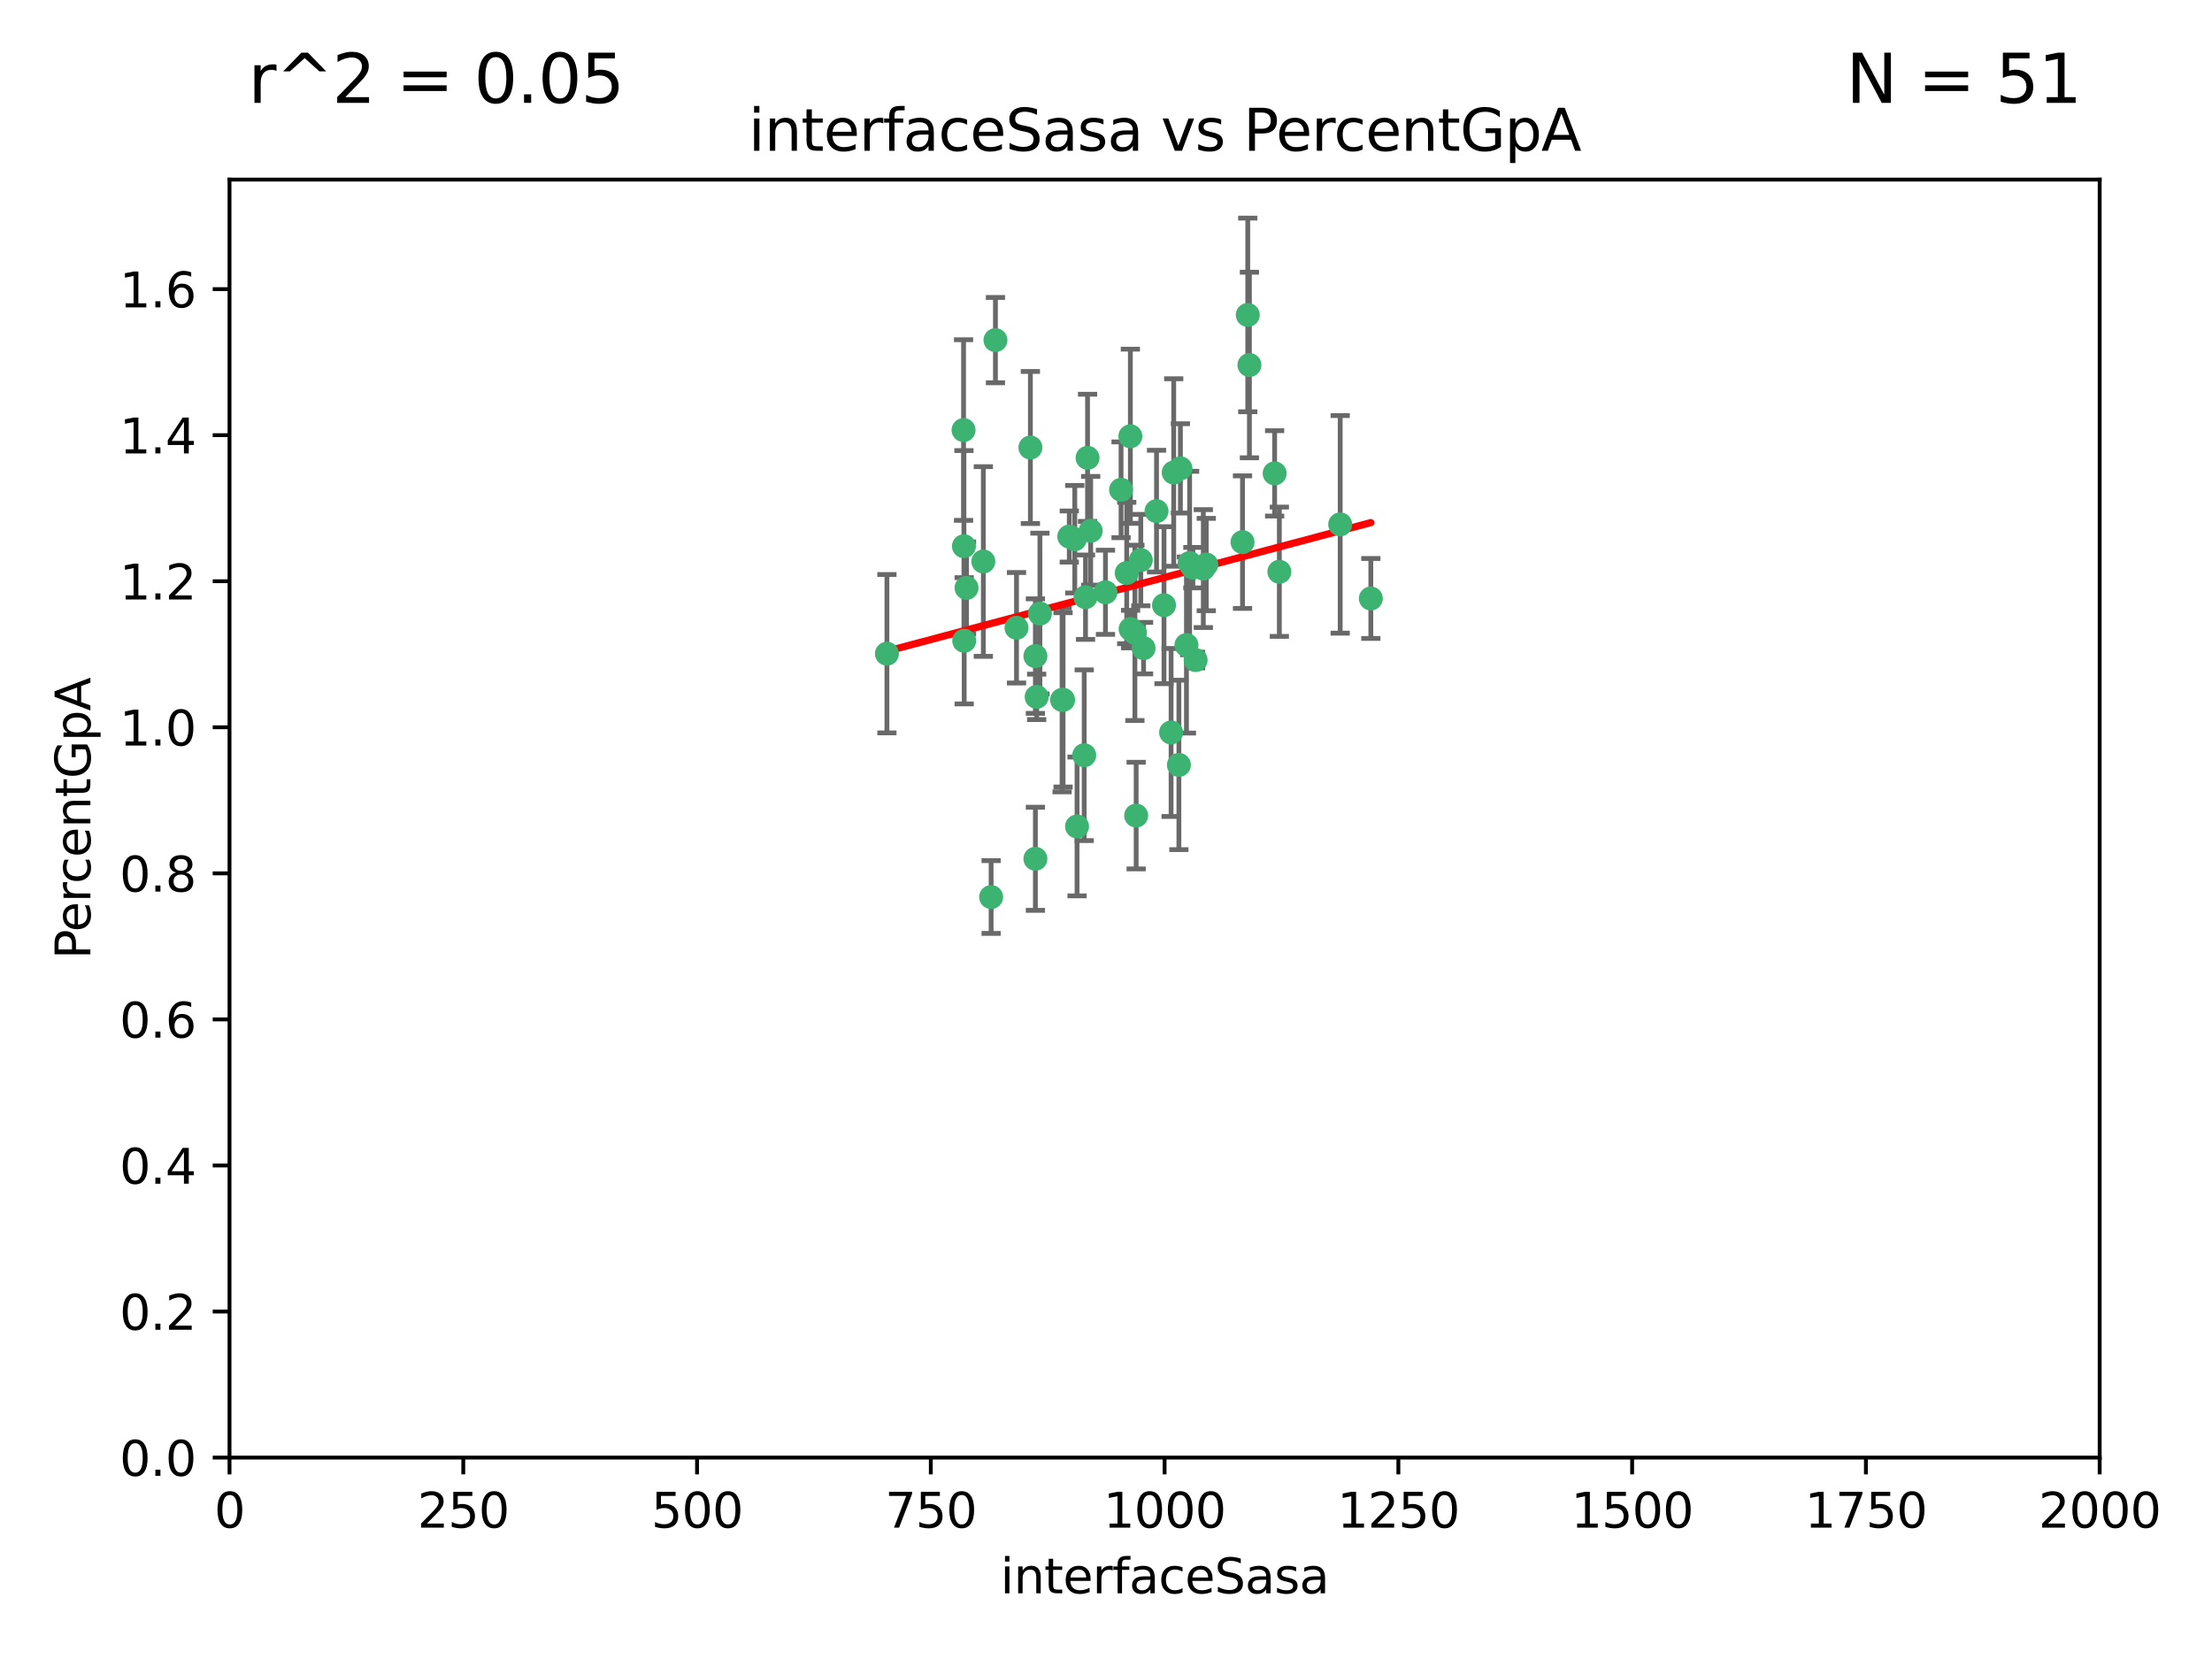 <?xml version="1.0" encoding="utf-8" standalone="no"?>
<!DOCTYPE svg PUBLIC "-//W3C//DTD SVG 1.1//EN"
  "http://www.w3.org/Graphics/SVG/1.1/DTD/svg11.dtd">
<svg xmlns:xlink="http://www.w3.org/1999/xlink" width="460.8pt" height="345.6pt" viewBox="0 0 460.8 345.6" xmlns="http://www.w3.org/2000/svg" version="1.1">
 <defs>
  <style type="text/css">*{stroke-linejoin: round; stroke-linecap: butt}</style>
 </defs>
 <g id="figure_1">
  <g id="patch_1">
   <path d="M 0 345.6 
L 460.8 345.6 
L 460.8 0 
L 0 0 
z
" style="fill: #ffffff"/>
  </g>
  <g id="axes_1">
   <g id="patch_2">
    <path d="M 47.81 303.64 
L 437.4 303.64 
L 437.4 37.411 
L 47.81 37.411 
z
" style="fill: #ffffff"/>
   </g>
   <g id="PathCollection_1">
    <defs>
     <path id="m6293cbfabd" d="M 0 1.118 
C 0.297 1.118 0.581 1 0.791 0.791 
C 1 0.581 1.118 0.297 1.118 0 
C 1.118 -0.297 1 -0.581 0.791 -0.791 
C 0.581 -1 0.297 -1.118 0 -1.118 
C -0.297 -1.118 -0.581 -1 -0.791 -0.791 
C -1 -0.581 -1.118 -0.297 -1.118 0 
C -1.118 0.297 -1 0.581 -0.791 0.791 
C -0.581 1 -0.297 1.118 0 1.118 
z
" style="stroke: #3cb371"/>
    </defs>
    <g clip-path="url(#p70ece6a30f)">
     <use xlink:href="#m6293cbfabd" x="258.839" y="112.935" style="fill: #3cb371; stroke: #3cb371"/>
     <use xlink:href="#m6293cbfabd" x="235.526" y="131.048" style="fill: #3cb371; stroke: #3cb371"/>
     <use xlink:href="#m6293cbfabd" x="235.476" y="90.88" style="fill: #3cb371; stroke: #3cb371"/>
     <use xlink:href="#m6293cbfabd" x="265.53" y="98.611" style="fill: #3cb371; stroke: #3cb371"/>
     <use xlink:href="#m6293cbfabd" x="222.751" y="111.768" style="fill: #3cb371; stroke: #3cb371"/>
     <use xlink:href="#m6293cbfabd" x="225.86" y="157.33" style="fill: #3cb371; stroke: #3cb371"/>
     <use xlink:href="#m6293cbfabd" x="234.714" y="119.368" style="fill: #3cb371; stroke: #3cb371"/>
     <use xlink:href="#m6293cbfabd" x="259.932" y="65.606" style="fill: #3cb371; stroke: #3cb371"/>
     <use xlink:href="#m6293cbfabd" x="266.512" y="119.105" style="fill: #3cb371; stroke: #3cb371"/>
     <use xlink:href="#m6293cbfabd" x="211.757" y="130.776" style="fill: #3cb371; stroke: #3cb371"/>
     <use xlink:href="#m6293cbfabd" x="216.635" y="127.82" style="fill: #3cb371; stroke: #3cb371"/>
     <use xlink:href="#m6293cbfabd" x="233.539" y="102.028" style="fill: #3cb371; stroke: #3cb371"/>
     <use xlink:href="#m6293cbfabd" x="244.508" y="98.431" style="fill: #3cb371; stroke: #3cb371"/>
     <use xlink:href="#m6293cbfabd" x="250.675" y="118.446" style="fill: #3cb371; stroke: #3cb371"/>
     <use xlink:href="#m6293cbfabd" x="214.648" y="93.226" style="fill: #3cb371; stroke: #3cb371"/>
     <use xlink:href="#m6293cbfabd" x="224.368" y="172.163" style="fill: #3cb371; stroke: #3cb371"/>
     <use xlink:href="#m6293cbfabd" x="221.458" y="145.786" style="fill: #3cb371; stroke: #3cb371"/>
     <use xlink:href="#m6293cbfabd" x="243.959" y="152.588" style="fill: #3cb371; stroke: #3cb371"/>
     <use xlink:href="#m6293cbfabd" x="226.133" y="124.404" style="fill: #3cb371; stroke: #3cb371"/>
     <use xlink:href="#m6293cbfabd" x="238.226" y="135.021" style="fill: #3cb371; stroke: #3cb371"/>
     <use xlink:href="#m6293cbfabd" x="245.585" y="159.342" style="fill: #3cb371; stroke: #3cb371"/>
     <use xlink:href="#m6293cbfabd" x="247.82" y="117.288" style="fill: #3cb371; stroke: #3cb371"/>
     <use xlink:href="#m6293cbfabd" x="249.07" y="137.505" style="fill: #3cb371; stroke: #3cb371"/>
     <use xlink:href="#m6293cbfabd" x="247.161" y="134.369" style="fill: #3cb371; stroke: #3cb371"/>
     <use xlink:href="#m6293cbfabd" x="279.188" y="109.235" style="fill: #3cb371; stroke: #3cb371"/>
     <use xlink:href="#m6293cbfabd" x="236.422" y="131.834" style="fill: #3cb371; stroke: #3cb371"/>
     <use xlink:href="#m6293cbfabd" x="242.482" y="126.071" style="fill: #3cb371; stroke: #3cb371"/>
     <use xlink:href="#m6293cbfabd" x="226.558" y="95.371" style="fill: #3cb371; stroke: #3cb371"/>
     <use xlink:href="#m6293cbfabd" x="200.806" y="113.783" style="fill: #3cb371; stroke: #3cb371"/>
     <use xlink:href="#m6293cbfabd" x="260.277" y="76.037" style="fill: #3cb371; stroke: #3cb371"/>
     <use xlink:href="#m6293cbfabd" x="251.287" y="117.606" style="fill: #3cb371; stroke: #3cb371"/>
     <use xlink:href="#m6293cbfabd" x="248.492" y="118.255" style="fill: #3cb371; stroke: #3cb371"/>
     <use xlink:href="#m6293cbfabd" x="240.928" y="106.473" style="fill: #3cb371; stroke: #3cb371"/>
     <use xlink:href="#m6293cbfabd" x="223.897" y="112.334" style="fill: #3cb371; stroke: #3cb371"/>
     <use xlink:href="#m6293cbfabd" x="230.29" y="123.385" style="fill: #3cb371; stroke: #3cb371"/>
     <use xlink:href="#m6293cbfabd" x="200.86" y="133.482" style="fill: #3cb371; stroke: #3cb371"/>
     <use xlink:href="#m6293cbfabd" x="237.649" y="116.673" style="fill: #3cb371; stroke: #3cb371"/>
     <use xlink:href="#m6293cbfabd" x="207.37" y="70.852" style="fill: #3cb371; stroke: #3cb371"/>
     <use xlink:href="#m6293cbfabd" x="204.848" y="116.973" style="fill: #3cb371; stroke: #3cb371"/>
     <use xlink:href="#m6293cbfabd" x="245.901" y="97.572" style="fill: #3cb371; stroke: #3cb371"/>
     <use xlink:href="#m6293cbfabd" x="285.569" y="124.669" style="fill: #3cb371; stroke: #3cb371"/>
     <use xlink:href="#m6293cbfabd" x="215.957" y="145.171" style="fill: #3cb371; stroke: #3cb371"/>
     <use xlink:href="#m6293cbfabd" x="184.761" y="136.178" style="fill: #3cb371; stroke: #3cb371"/>
     <use xlink:href="#m6293cbfabd" x="200.726" y="89.586" style="fill: #3cb371; stroke: #3cb371"/>
     <use xlink:href="#m6293cbfabd" x="215.692" y="178.897" style="fill: #3cb371; stroke: #3cb371"/>
     <use xlink:href="#m6293cbfabd" x="227.208" y="110.571" style="fill: #3cb371; stroke: #3cb371"/>
     <use xlink:href="#m6293cbfabd" x="206.469" y="186.867" style="fill: #3cb371; stroke: #3cb371"/>
     <use xlink:href="#m6293cbfabd" x="215.692" y="136.674" style="fill: #3cb371; stroke: #3cb371"/>
     <use xlink:href="#m6293cbfabd" x="236.683" y="169.899" style="fill: #3cb371; stroke: #3cb371"/>
     <use xlink:href="#m6293cbfabd" x="221.254" y="145.801" style="fill: #3cb371; stroke: #3cb371"/>
     <use xlink:href="#m6293cbfabd" x="201.345" y="122.465" style="fill: #3cb371; stroke: #3cb371"/>
    </g>
   </g>
   <g id="matplotlib.axis_1">
    <g id="xtick_1">
     <g id="line2d_1">
      <defs>
       <path id="me70e4ac696" d="M 0 0 
L 0 3.5 
" style="stroke: #000000; stroke-width: 0.8"/>
      </defs>
      <g>
       <use xlink:href="#me70e4ac696" x="47.81" y="303.64" style="stroke: #000000; stroke-width: 0.8"/>
      </g>
     </g>
     <g id="text_1">
      <!-- 0 -->
      <g transform="translate(44.629 318.238)scale(0.1 -0.1)">
       <defs>
        <path id="DejaVuSans-30" d="M 2034 4250 
Q 1547 4250 1301 3770 
Q 1056 3291 1056 2328 
Q 1056 1369 1301 889 
Q 1547 409 2034 409 
Q 2525 409 2770 889 
Q 3016 1369 3016 2328 
Q 3016 3291 2770 3770 
Q 2525 4250 2034 4250 
z
M 2034 4750 
Q 2819 4750 3233 4129 
Q 3647 3509 3647 2328 
Q 3647 1150 3233 529 
Q 2819 -91 2034 -91 
Q 1250 -91 836 529 
Q 422 1150 422 2328 
Q 422 3509 836 4129 
Q 1250 4750 2034 4750 
z
" transform="scale(0.016)"/>
       </defs>
       <use xlink:href="#DejaVuSans-30"/>
      </g>
     </g>
    </g>
    <g id="xtick_2">
     <g id="line2d_2">
      <g>
       <use xlink:href="#me70e4ac696" x="96.509" y="303.64" style="stroke: #000000; stroke-width: 0.8"/>
      </g>
     </g>
     <g id="text_2">
      <!-- 250 -->
      <g transform="translate(86.965 318.238)scale(0.1 -0.1)">
       <defs>
        <path id="DejaVuSans-32" d="M 1228 531 
L 3431 531 
L 3431 0 
L 469 0 
L 469 531 
Q 828 903 1448 1529 
Q 2069 2156 2228 2338 
Q 2531 2678 2651 2914 
Q 2772 3150 2772 3378 
Q 2772 3750 2511 3984 
Q 2250 4219 1831 4219 
Q 1534 4219 1204 4116 
Q 875 4013 500 3803 
L 500 4441 
Q 881 4594 1212 4672 
Q 1544 4750 1819 4750 
Q 2544 4750 2975 4387 
Q 3406 4025 3406 3419 
Q 3406 3131 3298 2873 
Q 3191 2616 2906 2266 
Q 2828 2175 2409 1742 
Q 1991 1309 1228 531 
z
" transform="scale(0.016)"/>
        <path id="DejaVuSans-35" d="M 691 4666 
L 3169 4666 
L 3169 4134 
L 1269 4134 
L 1269 2991 
Q 1406 3038 1543 3061 
Q 1681 3084 1819 3084 
Q 2600 3084 3056 2656 
Q 3513 2228 3513 1497 
Q 3513 744 3044 326 
Q 2575 -91 1722 -91 
Q 1428 -91 1123 -41 
Q 819 9 494 109 
L 494 744 
Q 775 591 1075 516 
Q 1375 441 1709 441 
Q 2250 441 2565 725 
Q 2881 1009 2881 1497 
Q 2881 1984 2565 2268 
Q 2250 2553 1709 2553 
Q 1456 2553 1204 2497 
Q 953 2441 691 2322 
L 691 4666 
z
" transform="scale(0.016)"/>
       </defs>
       <use xlink:href="#DejaVuSans-32"/>
       <use xlink:href="#DejaVuSans-35" x="63.623"/>
       <use xlink:href="#DejaVuSans-30" x="127.246"/>
      </g>
     </g>
    </g>
    <g id="xtick_3">
     <g id="line2d_3">
      <g>
       <use xlink:href="#me70e4ac696" x="145.208" y="303.64" style="stroke: #000000; stroke-width: 0.8"/>
      </g>
     </g>
     <g id="text_3">
      <!-- 500 -->
      <g transform="translate(135.664 318.238)scale(0.1 -0.1)">
       <use xlink:href="#DejaVuSans-35"/>
       <use xlink:href="#DejaVuSans-30" x="63.623"/>
       <use xlink:href="#DejaVuSans-30" x="127.246"/>
      </g>
     </g>
    </g>
    <g id="xtick_4">
     <g id="line2d_4">
      <g>
       <use xlink:href="#me70e4ac696" x="193.906" y="303.64" style="stroke: #000000; stroke-width: 0.8"/>
      </g>
     </g>
     <g id="text_4">
      <!-- 750 -->
      <g transform="translate(184.363 318.238)scale(0.1 -0.1)">
       <defs>
        <path id="DejaVuSans-37" d="M 525 4666 
L 3525 4666 
L 3525 4397 
L 1831 0 
L 1172 0 
L 2766 4134 
L 525 4134 
L 525 4666 
z
" transform="scale(0.016)"/>
       </defs>
       <use xlink:href="#DejaVuSans-37"/>
       <use xlink:href="#DejaVuSans-35" x="63.623"/>
       <use xlink:href="#DejaVuSans-30" x="127.246"/>
      </g>
     </g>
    </g>
    <g id="xtick_5">
     <g id="line2d_5">
      <g>
       <use xlink:href="#me70e4ac696" x="242.605" y="303.64" style="stroke: #000000; stroke-width: 0.8"/>
      </g>
     </g>
     <g id="text_5">
      <!-- 1000 -->
      <g transform="translate(229.88 318.238)scale(0.1 -0.1)">
       <defs>
        <path id="DejaVuSans-31" d="M 794 531 
L 1825 531 
L 1825 4091 
L 703 3866 
L 703 4441 
L 1819 4666 
L 2450 4666 
L 2450 531 
L 3481 531 
L 3481 0 
L 794 0 
L 794 531 
z
" transform="scale(0.016)"/>
       </defs>
       <use xlink:href="#DejaVuSans-31"/>
       <use xlink:href="#DejaVuSans-30" x="63.623"/>
       <use xlink:href="#DejaVuSans-30" x="127.246"/>
       <use xlink:href="#DejaVuSans-30" x="190.869"/>
      </g>
     </g>
    </g>
    <g id="xtick_6">
     <g id="line2d_6">
      <g>
       <use xlink:href="#me70e4ac696" x="291.304" y="303.64" style="stroke: #000000; stroke-width: 0.8"/>
      </g>
     </g>
     <g id="text_6">
      <!-- 1250 -->
      <g transform="translate(278.579 318.238)scale(0.1 -0.1)">
       <use xlink:href="#DejaVuSans-31"/>
       <use xlink:href="#DejaVuSans-32" x="63.623"/>
       <use xlink:href="#DejaVuSans-35" x="127.246"/>
       <use xlink:href="#DejaVuSans-30" x="190.869"/>
      </g>
     </g>
    </g>
    <g id="xtick_7">
     <g id="line2d_7">
      <g>
       <use xlink:href="#me70e4ac696" x="340.002" y="303.64" style="stroke: #000000; stroke-width: 0.8"/>
      </g>
     </g>
     <g id="text_7">
      <!-- 1500 -->
      <g transform="translate(327.277 318.238)scale(0.1 -0.1)">
       <use xlink:href="#DejaVuSans-31"/>
       <use xlink:href="#DejaVuSans-35" x="63.623"/>
       <use xlink:href="#DejaVuSans-30" x="127.246"/>
       <use xlink:href="#DejaVuSans-30" x="190.869"/>
      </g>
     </g>
    </g>
    <g id="xtick_8">
     <g id="line2d_8">
      <g>
       <use xlink:href="#me70e4ac696" x="388.701" y="303.64" style="stroke: #000000; stroke-width: 0.8"/>
      </g>
     </g>
     <g id="text_8">
      <!-- 1750 -->
      <g transform="translate(375.976 318.238)scale(0.1 -0.1)">
       <use xlink:href="#DejaVuSans-31"/>
       <use xlink:href="#DejaVuSans-37" x="63.623"/>
       <use xlink:href="#DejaVuSans-35" x="127.246"/>
       <use xlink:href="#DejaVuSans-30" x="190.869"/>
      </g>
     </g>
    </g>
    <g id="xtick_9">
     <g id="line2d_9">
      <g>
       <use xlink:href="#me70e4ac696" x="437.4" y="303.64" style="stroke: #000000; stroke-width: 0.8"/>
      </g>
     </g>
     <g id="text_9">
      <!-- 2000 -->
      <g transform="translate(424.675 318.238)scale(0.1 -0.1)">
       <use xlink:href="#DejaVuSans-32"/>
       <use xlink:href="#DejaVuSans-30" x="63.623"/>
       <use xlink:href="#DejaVuSans-30" x="127.246"/>
       <use xlink:href="#DejaVuSans-30" x="190.869"/>
      </g>
     </g>
    </g>
    <g id="text_10">
     <!-- interfaceSasa -->
     <g transform="translate(208.398 331.917)scale(0.1 -0.1)">
      <defs>
       <path id="DejaVuSans-69" d="M 603 3500 
L 1178 3500 
L 1178 0 
L 603 0 
L 603 3500 
z
M 603 4863 
L 1178 4863 
L 1178 4134 
L 603 4134 
L 603 4863 
z
" transform="scale(0.016)"/>
       <path id="DejaVuSans-6e" d="M 3513 2113 
L 3513 0 
L 2938 0 
L 2938 2094 
Q 2938 2591 2744 2837 
Q 2550 3084 2163 3084 
Q 1697 3084 1428 2787 
Q 1159 2491 1159 1978 
L 1159 0 
L 581 0 
L 581 3500 
L 1159 3500 
L 1159 2956 
Q 1366 3272 1645 3428 
Q 1925 3584 2291 3584 
Q 2894 3584 3203 3211 
Q 3513 2838 3513 2113 
z
" transform="scale(0.016)"/>
       <path id="DejaVuSans-74" d="M 1172 4494 
L 1172 3500 
L 2356 3500 
L 2356 3053 
L 1172 3053 
L 1172 1153 
Q 1172 725 1289 603 
Q 1406 481 1766 481 
L 2356 481 
L 2356 0 
L 1766 0 
Q 1100 0 847 248 
Q 594 497 594 1153 
L 594 3053 
L 172 3053 
L 172 3500 
L 594 3500 
L 594 4494 
L 1172 4494 
z
" transform="scale(0.016)"/>
       <path id="DejaVuSans-65" d="M 3597 1894 
L 3597 1613 
L 953 1613 
Q 991 1019 1311 708 
Q 1631 397 2203 397 
Q 2534 397 2845 478 
Q 3156 559 3463 722 
L 3463 178 
Q 3153 47 2828 -22 
Q 2503 -91 2169 -91 
Q 1331 -91 842 396 
Q 353 884 353 1716 
Q 353 2575 817 3079 
Q 1281 3584 2069 3584 
Q 2775 3584 3186 3129 
Q 3597 2675 3597 1894 
z
M 3022 2063 
Q 3016 2534 2758 2815 
Q 2500 3097 2075 3097 
Q 1594 3097 1305 2825 
Q 1016 2553 972 2059 
L 3022 2063 
z
" transform="scale(0.016)"/>
       <path id="DejaVuSans-72" d="M 2631 2963 
Q 2534 3019 2420 3045 
Q 2306 3072 2169 3072 
Q 1681 3072 1420 2755 
Q 1159 2438 1159 1844 
L 1159 0 
L 581 0 
L 581 3500 
L 1159 3500 
L 1159 2956 
Q 1341 3275 1631 3429 
Q 1922 3584 2338 3584 
Q 2397 3584 2469 3576 
Q 2541 3569 2628 3553 
L 2631 2963 
z
" transform="scale(0.016)"/>
       <path id="DejaVuSans-66" d="M 2375 4863 
L 2375 4384 
L 1825 4384 
Q 1516 4384 1395 4259 
Q 1275 4134 1275 3809 
L 1275 3500 
L 2222 3500 
L 2222 3053 
L 1275 3053 
L 1275 0 
L 697 0 
L 697 3053 
L 147 3053 
L 147 3500 
L 697 3500 
L 697 3744 
Q 697 4328 969 4595 
Q 1241 4863 1831 4863 
L 2375 4863 
z
" transform="scale(0.016)"/>
       <path id="DejaVuSans-61" d="M 2194 1759 
Q 1497 1759 1228 1600 
Q 959 1441 959 1056 
Q 959 750 1161 570 
Q 1363 391 1709 391 
Q 2188 391 2477 730 
Q 2766 1069 2766 1631 
L 2766 1759 
L 2194 1759 
z
M 3341 1997 
L 3341 0 
L 2766 0 
L 2766 531 
Q 2569 213 2275 61 
Q 1981 -91 1556 -91 
Q 1019 -91 701 211 
Q 384 513 384 1019 
Q 384 1609 779 1909 
Q 1175 2209 1959 2209 
L 2766 2209 
L 2766 2266 
Q 2766 2663 2505 2880 
Q 2244 3097 1772 3097 
Q 1472 3097 1187 3025 
Q 903 2953 641 2809 
L 641 3341 
Q 956 3463 1253 3523 
Q 1550 3584 1831 3584 
Q 2591 3584 2966 3190 
Q 3341 2797 3341 1997 
z
" transform="scale(0.016)"/>
       <path id="DejaVuSans-63" d="M 3122 3366 
L 3122 2828 
Q 2878 2963 2633 3030 
Q 2388 3097 2138 3097 
Q 1578 3097 1268 2742 
Q 959 2388 959 1747 
Q 959 1106 1268 751 
Q 1578 397 2138 397 
Q 2388 397 2633 464 
Q 2878 531 3122 666 
L 3122 134 
Q 2881 22 2623 -34 
Q 2366 -91 2075 -91 
Q 1284 -91 818 406 
Q 353 903 353 1747 
Q 353 2603 823 3093 
Q 1294 3584 2113 3584 
Q 2378 3584 2631 3529 
Q 2884 3475 3122 3366 
z
" transform="scale(0.016)"/>
       <path id="DejaVuSans-53" d="M 3425 4513 
L 3425 3897 
Q 3066 4069 2747 4153 
Q 2428 4238 2131 4238 
Q 1616 4238 1336 4038 
Q 1056 3838 1056 3469 
Q 1056 3159 1242 3001 
Q 1428 2844 1947 2747 
L 2328 2669 
Q 3034 2534 3370 2195 
Q 3706 1856 3706 1288 
Q 3706 609 3251 259 
Q 2797 -91 1919 -91 
Q 1588 -91 1214 -16 
Q 841 59 441 206 
L 441 856 
Q 825 641 1194 531 
Q 1563 422 1919 422 
Q 2459 422 2753 634 
Q 3047 847 3047 1241 
Q 3047 1584 2836 1778 
Q 2625 1972 2144 2069 
L 1759 2144 
Q 1053 2284 737 2584 
Q 422 2884 422 3419 
Q 422 4038 858 4394 
Q 1294 4750 2059 4750 
Q 2388 4750 2728 4690 
Q 3069 4631 3425 4513 
z
" transform="scale(0.016)"/>
       <path id="DejaVuSans-73" d="M 2834 3397 
L 2834 2853 
Q 2591 2978 2328 3040 
Q 2066 3103 1784 3103 
Q 1356 3103 1142 2972 
Q 928 2841 928 2578 
Q 928 2378 1081 2264 
Q 1234 2150 1697 2047 
L 1894 2003 
Q 2506 1872 2764 1633 
Q 3022 1394 3022 966 
Q 3022 478 2636 193 
Q 2250 -91 1575 -91 
Q 1294 -91 989 -36 
Q 684 19 347 128 
L 347 722 
Q 666 556 975 473 
Q 1284 391 1588 391 
Q 1994 391 2212 530 
Q 2431 669 2431 922 
Q 2431 1156 2273 1281 
Q 2116 1406 1581 1522 
L 1381 1569 
Q 847 1681 609 1914 
Q 372 2147 372 2553 
Q 372 3047 722 3315 
Q 1072 3584 1716 3584 
Q 2034 3584 2315 3537 
Q 2597 3491 2834 3397 
z
" transform="scale(0.016)"/>
      </defs>
      <use xlink:href="#DejaVuSans-69"/>
      <use xlink:href="#DejaVuSans-6e" x="27.783"/>
      <use xlink:href="#DejaVuSans-74" x="91.162"/>
      <use xlink:href="#DejaVuSans-65" x="130.371"/>
      <use xlink:href="#DejaVuSans-72" x="191.895"/>
      <use xlink:href="#DejaVuSans-66" x="233.008"/>
      <use xlink:href="#DejaVuSans-61" x="268.213"/>
      <use xlink:href="#DejaVuSans-63" x="329.492"/>
      <use xlink:href="#DejaVuSans-65" x="384.473"/>
      <use xlink:href="#DejaVuSans-53" x="445.996"/>
      <use xlink:href="#DejaVuSans-61" x="509.473"/>
      <use xlink:href="#DejaVuSans-73" x="570.752"/>
      <use xlink:href="#DejaVuSans-61" x="622.852"/>
     </g>
    </g>
   </g>
   <g id="matplotlib.axis_2">
    <g id="ytick_1">
     <g id="line2d_10">
      <defs>
       <path id="m4d3380d497" d="M 0 0 
L -3.5 0 
" style="stroke: #000000; stroke-width: 0.8"/>
      </defs>
      <g>
       <use xlink:href="#m4d3380d497" x="47.81" y="303.64" style="stroke: #000000; stroke-width: 0.8"/>
      </g>
     </g>
     <g id="text_11">
      <!-- 0.0 -->
      <g transform="translate(24.907 307.439)scale(0.1 -0.1)">
       <defs>
        <path id="DejaVuSans-2e" d="M 684 794 
L 1344 794 
L 1344 0 
L 684 0 
L 684 794 
z
" transform="scale(0.016)"/>
       </defs>
       <use xlink:href="#DejaVuSans-30"/>
       <use xlink:href="#DejaVuSans-2e" x="63.623"/>
       <use xlink:href="#DejaVuSans-30" x="95.41"/>
      </g>
     </g>
    </g>
    <g id="ytick_2">
     <g id="line2d_11">
      <g>
       <use xlink:href="#m4d3380d497" x="47.81" y="273.214" style="stroke: #000000; stroke-width: 0.8"/>
      </g>
     </g>
     <g id="text_12">
      <!-- 0.2 -->
      <g transform="translate(24.907 277.013)scale(0.1 -0.1)">
       <use xlink:href="#DejaVuSans-30"/>
       <use xlink:href="#DejaVuSans-2e" x="63.623"/>
       <use xlink:href="#DejaVuSans-32" x="95.41"/>
      </g>
     </g>
    </g>
    <g id="ytick_3">
     <g id="line2d_12">
      <g>
       <use xlink:href="#m4d3380d497" x="47.81" y="242.788" style="stroke: #000000; stroke-width: 0.8"/>
      </g>
     </g>
     <g id="text_13">
      <!-- 0.4 -->
      <g transform="translate(24.907 246.587)scale(0.1 -0.1)">
       <defs>
        <path id="DejaVuSans-34" d="M 2419 4116 
L 825 1625 
L 2419 1625 
L 2419 4116 
z
M 2253 4666 
L 3047 4666 
L 3047 1625 
L 3713 1625 
L 3713 1100 
L 3047 1100 
L 3047 0 
L 2419 0 
L 2419 1100 
L 313 1100 
L 313 1709 
L 2253 4666 
z
" transform="scale(0.016)"/>
       </defs>
       <use xlink:href="#DejaVuSans-30"/>
       <use xlink:href="#DejaVuSans-2e" x="63.623"/>
       <use xlink:href="#DejaVuSans-34" x="95.41"/>
      </g>
     </g>
    </g>
    <g id="ytick_4">
     <g id="line2d_13">
      <g>
       <use xlink:href="#m4d3380d497" x="47.81" y="212.362" style="stroke: #000000; stroke-width: 0.8"/>
      </g>
     </g>
     <g id="text_14">
      <!-- 0.6 -->
      <g transform="translate(24.907 216.161)scale(0.1 -0.1)">
       <defs>
        <path id="DejaVuSans-36" d="M 2113 2584 
Q 1688 2584 1439 2293 
Q 1191 2003 1191 1497 
Q 1191 994 1439 701 
Q 1688 409 2113 409 
Q 2538 409 2786 701 
Q 3034 994 3034 1497 
Q 3034 2003 2786 2293 
Q 2538 2584 2113 2584 
z
M 3366 4563 
L 3366 3988 
Q 3128 4100 2886 4159 
Q 2644 4219 2406 4219 
Q 1781 4219 1451 3797 
Q 1122 3375 1075 2522 
Q 1259 2794 1537 2939 
Q 1816 3084 2150 3084 
Q 2853 3084 3261 2657 
Q 3669 2231 3669 1497 
Q 3669 778 3244 343 
Q 2819 -91 2113 -91 
Q 1303 -91 875 529 
Q 447 1150 447 2328 
Q 447 3434 972 4092 
Q 1497 4750 2381 4750 
Q 2619 4750 2861 4703 
Q 3103 4656 3366 4563 
z
" transform="scale(0.016)"/>
       </defs>
       <use xlink:href="#DejaVuSans-30"/>
       <use xlink:href="#DejaVuSans-2e" x="63.623"/>
       <use xlink:href="#DejaVuSans-36" x="95.41"/>
      </g>
     </g>
    </g>
    <g id="ytick_5">
     <g id="line2d_14">
      <g>
       <use xlink:href="#m4d3380d497" x="47.81" y="181.935" style="stroke: #000000; stroke-width: 0.8"/>
      </g>
     </g>
     <g id="text_15">
      <!-- 0.8 -->
      <g transform="translate(24.907 185.735)scale(0.1 -0.1)">
       <defs>
        <path id="DejaVuSans-38" d="M 2034 2216 
Q 1584 2216 1326 1975 
Q 1069 1734 1069 1313 
Q 1069 891 1326 650 
Q 1584 409 2034 409 
Q 2484 409 2743 651 
Q 3003 894 3003 1313 
Q 3003 1734 2745 1975 
Q 2488 2216 2034 2216 
z
M 1403 2484 
Q 997 2584 770 2862 
Q 544 3141 544 3541 
Q 544 4100 942 4425 
Q 1341 4750 2034 4750 
Q 2731 4750 3128 4425 
Q 3525 4100 3525 3541 
Q 3525 3141 3298 2862 
Q 3072 2584 2669 2484 
Q 3125 2378 3379 2068 
Q 3634 1759 3634 1313 
Q 3634 634 3220 271 
Q 2806 -91 2034 -91 
Q 1263 -91 848 271 
Q 434 634 434 1313 
Q 434 1759 690 2068 
Q 947 2378 1403 2484 
z
M 1172 3481 
Q 1172 3119 1398 2916 
Q 1625 2713 2034 2713 
Q 2441 2713 2670 2916 
Q 2900 3119 2900 3481 
Q 2900 3844 2670 4047 
Q 2441 4250 2034 4250 
Q 1625 4250 1398 4047 
Q 1172 3844 1172 3481 
z
" transform="scale(0.016)"/>
       </defs>
       <use xlink:href="#DejaVuSans-30"/>
       <use xlink:href="#DejaVuSans-2e" x="63.623"/>
       <use xlink:href="#DejaVuSans-38" x="95.41"/>
      </g>
     </g>
    </g>
    <g id="ytick_6">
     <g id="line2d_15">
      <g>
       <use xlink:href="#m4d3380d497" x="47.81" y="151.509" style="stroke: #000000; stroke-width: 0.8"/>
      </g>
     </g>
     <g id="text_16">
      <!-- 1.0 -->
      <g transform="translate(24.907 155.308)scale(0.1 -0.1)">
       <use xlink:href="#DejaVuSans-31"/>
       <use xlink:href="#DejaVuSans-2e" x="63.623"/>
       <use xlink:href="#DejaVuSans-30" x="95.41"/>
      </g>
     </g>
    </g>
    <g id="ytick_7">
     <g id="line2d_16">
      <g>
       <use xlink:href="#m4d3380d497" x="47.81" y="121.083" style="stroke: #000000; stroke-width: 0.8"/>
      </g>
     </g>
     <g id="text_17">
      <!-- 1.2 -->
      <g transform="translate(24.907 124.882)scale(0.1 -0.1)">
       <use xlink:href="#DejaVuSans-31"/>
       <use xlink:href="#DejaVuSans-2e" x="63.623"/>
       <use xlink:href="#DejaVuSans-32" x="95.41"/>
      </g>
     </g>
    </g>
    <g id="ytick_8">
     <g id="line2d_17">
      <g>
       <use xlink:href="#m4d3380d497" x="47.81" y="90.657" style="stroke: #000000; stroke-width: 0.8"/>
      </g>
     </g>
     <g id="text_18">
      <!-- 1.4 -->
      <g transform="translate(24.907 94.456)scale(0.1 -0.1)">
       <use xlink:href="#DejaVuSans-31"/>
       <use xlink:href="#DejaVuSans-2e" x="63.623"/>
       <use xlink:href="#DejaVuSans-34" x="95.41"/>
      </g>
     </g>
    </g>
    <g id="ytick_9">
     <g id="line2d_18">
      <g>
       <use xlink:href="#m4d3380d497" x="47.81" y="60.231" style="stroke: #000000; stroke-width: 0.8"/>
      </g>
     </g>
     <g id="text_19">
      <!-- 1.6 -->
      <g transform="translate(24.907 64.03)scale(0.1 -0.1)">
       <use xlink:href="#DejaVuSans-31"/>
       <use xlink:href="#DejaVuSans-2e" x="63.623"/>
       <use xlink:href="#DejaVuSans-36" x="95.41"/>
      </g>
     </g>
    </g>
    <g id="text_20">
     <!-- PercentGpA -->
     <g transform="translate(18.827 199.802)rotate(-90)scale(0.1 -0.1)">
      <defs>
       <path id="DejaVuSans-50" d="M 1259 4147 
L 1259 2394 
L 2053 2394 
Q 2494 2394 2734 2622 
Q 2975 2850 2975 3272 
Q 2975 3691 2734 3919 
Q 2494 4147 2053 4147 
L 1259 4147 
z
M 628 4666 
L 2053 4666 
Q 2838 4666 3239 4311 
Q 3641 3956 3641 3272 
Q 3641 2581 3239 2228 
Q 2838 1875 2053 1875 
L 1259 1875 
L 1259 0 
L 628 0 
L 628 4666 
z
" transform="scale(0.016)"/>
       <path id="DejaVuSans-47" d="M 3809 666 
L 3809 1919 
L 2778 1919 
L 2778 2438 
L 4434 2438 
L 4434 434 
Q 4069 175 3628 42 
Q 3188 -91 2688 -91 
Q 1594 -91 976 548 
Q 359 1188 359 2328 
Q 359 3472 976 4111 
Q 1594 4750 2688 4750 
Q 3144 4750 3555 4637 
Q 3966 4525 4313 4306 
L 4313 3634 
Q 3963 3931 3569 4081 
Q 3175 4231 2741 4231 
Q 1884 4231 1454 3753 
Q 1025 3275 1025 2328 
Q 1025 1384 1454 906 
Q 1884 428 2741 428 
Q 3075 428 3337 486 
Q 3600 544 3809 666 
z
" transform="scale(0.016)"/>
       <path id="DejaVuSans-70" d="M 1159 525 
L 1159 -1331 
L 581 -1331 
L 581 3500 
L 1159 3500 
L 1159 2969 
Q 1341 3281 1617 3432 
Q 1894 3584 2278 3584 
Q 2916 3584 3314 3078 
Q 3713 2572 3713 1747 
Q 3713 922 3314 415 
Q 2916 -91 2278 -91 
Q 1894 -91 1617 61 
Q 1341 213 1159 525 
z
M 3116 1747 
Q 3116 2381 2855 2742 
Q 2594 3103 2138 3103 
Q 1681 3103 1420 2742 
Q 1159 2381 1159 1747 
Q 1159 1113 1420 752 
Q 1681 391 2138 391 
Q 2594 391 2855 752 
Q 3116 1113 3116 1747 
z
" transform="scale(0.016)"/>
       <path id="DejaVuSans-41" d="M 2188 4044 
L 1331 1722 
L 3047 1722 
L 2188 4044 
z
M 1831 4666 
L 2547 4666 
L 4325 0 
L 3669 0 
L 3244 1197 
L 1141 1197 
L 716 0 
L 50 0 
L 1831 4666 
z
" transform="scale(0.016)"/>
      </defs>
      <use xlink:href="#DejaVuSans-50"/>
      <use xlink:href="#DejaVuSans-65" x="56.678"/>
      <use xlink:href="#DejaVuSans-72" x="118.201"/>
      <use xlink:href="#DejaVuSans-63" x="157.064"/>
      <use xlink:href="#DejaVuSans-65" x="212.045"/>
      <use xlink:href="#DejaVuSans-6e" x="273.568"/>
      <use xlink:href="#DejaVuSans-74" x="336.947"/>
      <use xlink:href="#DejaVuSans-47" x="376.156"/>
      <use xlink:href="#DejaVuSans-70" x="453.646"/>
      <use xlink:href="#DejaVuSans-41" x="517.123"/>
     </g>
    </g>
   </g>
   <g id="LineCollection_1">
    <path d="M 258.839 126.742 
L 258.839 99.128 
" clip-path="url(#p70ece6a30f)" style="fill: none; stroke: #696969"/>
    <path d="M 235.526 134.958 
L 235.526 127.138 
" clip-path="url(#p70ece6a30f)" style="fill: none; stroke: #696969"/>
    <path d="M 235.476 109.021 
L 235.476 72.739 
" clip-path="url(#p70ece6a30f)" style="fill: none; stroke: #696969"/>
    <path d="M 265.53 107.5 
L 265.53 89.723 
" clip-path="url(#p70ece6a30f)" style="fill: none; stroke: #696969"/>
    <path d="M 222.751 117.091 
L 222.751 106.444 
" clip-path="url(#p70ece6a30f)" style="fill: none; stroke: #696969"/>
    <path d="M 225.86 175.107 
L 225.86 139.552 
" clip-path="url(#p70ece6a30f)" style="fill: none; stroke: #696969"/>
    <path d="M 234.714 134.091 
L 234.714 104.645 
" clip-path="url(#p70ece6a30f)" style="fill: none; stroke: #696969"/>
    <path d="M 259.932 85.777 
L 259.932 45.434 
" clip-path="url(#p70ece6a30f)" style="fill: none; stroke: #696969"/>
    <path d="M 266.512 132.572 
L 266.512 105.638 
" clip-path="url(#p70ece6a30f)" style="fill: none; stroke: #696969"/>
    <path d="M 211.757 142.284 
L 211.757 119.267 
" clip-path="url(#p70ece6a30f)" style="fill: none; stroke: #696969"/>
    <path d="M 216.635 144.568 
L 216.635 111.073 
" clip-path="url(#p70ece6a30f)" style="fill: none; stroke: #696969"/>
    <path d="M 233.539 112.003 
L 233.539 92.053 
" clip-path="url(#p70ece6a30f)" style="fill: none; stroke: #696969"/>
    <path d="M 244.508 117.96 
L 244.508 78.902 
" clip-path="url(#p70ece6a30f)" style="fill: none; stroke: #696969"/>
    <path d="M 250.675 130.722 
L 250.675 106.17 
" clip-path="url(#p70ece6a30f)" style="fill: none; stroke: #696969"/>
    <path d="M 214.648 109.064 
L 214.648 77.387 
" clip-path="url(#p70ece6a30f)" style="fill: none; stroke: #696969"/>
    <path d="M 224.368 186.622 
L 224.368 157.704 
" clip-path="url(#p70ece6a30f)" style="fill: none; stroke: #696969"/>
    <path d="M 221.458 163.937 
L 221.458 127.634 
" clip-path="url(#p70ece6a30f)" style="fill: none; stroke: #696969"/>
    <path d="M 243.959 170.081 
L 243.959 135.096 
" clip-path="url(#p70ece6a30f)" style="fill: none; stroke: #696969"/>
    <path d="M 226.133 133.195 
L 226.133 115.614 
" clip-path="url(#p70ece6a30f)" style="fill: none; stroke: #696969"/>
    <path d="M 238.226 140.382 
L 238.226 129.659 
" clip-path="url(#p70ece6a30f)" style="fill: none; stroke: #696969"/>
    <path d="M 245.585 176.989 
L 245.585 141.695 
" clip-path="url(#p70ece6a30f)" style="fill: none; stroke: #696969"/>
    <path d="M 247.82 136.395 
L 247.82 98.181 
" clip-path="url(#p70ece6a30f)" style="fill: none; stroke: #696969"/>
    <path d="M 249.07 139.142 
L 249.07 135.868 
" clip-path="url(#p70ece6a30f)" style="fill: none; stroke: #696969"/>
    <path d="M 247.161 152.707 
L 247.161 116.031 
" clip-path="url(#p70ece6a30f)" style="fill: none; stroke: #696969"/>
    <path d="M 279.188 131.899 
L 279.188 86.572 
" clip-path="url(#p70ece6a30f)" style="fill: none; stroke: #696969"/>
    <path d="M 236.422 150.092 
L 236.422 113.575 
" clip-path="url(#p70ece6a30f)" style="fill: none; stroke: #696969"/>
    <path d="M 242.482 142.423 
L 242.482 109.718 
" clip-path="url(#p70ece6a30f)" style="fill: none; stroke: #696969"/>
    <path d="M 226.558 108.615 
L 226.558 82.127 
" clip-path="url(#p70ece6a30f)" style="fill: none; stroke: #696969"/>
    <path d="M 200.806 133.708 
L 200.806 93.858 
" clip-path="url(#p70ece6a30f)" style="fill: none; stroke: #696969"/>
    <path d="M 260.277 95.366 
L 260.277 56.709 
" clip-path="url(#p70ece6a30f)" style="fill: none; stroke: #696969"/>
    <path d="M 251.287 127.227 
L 251.287 107.986 
" clip-path="url(#p70ece6a30f)" style="fill: none; stroke: #696969"/>
    <path d="M 248.492 122.472 
L 248.492 114.039 
" clip-path="url(#p70ece6a30f)" style="fill: none; stroke: #696969"/>
    <path d="M 240.928 119.149 
L 240.928 93.797 
" clip-path="url(#p70ece6a30f)" style="fill: none; stroke: #696969"/>
    <path d="M 223.897 123.529 
L 223.897 101.139 
" clip-path="url(#p70ece6a30f)" style="fill: none; stroke: #696969"/>
    <path d="M 230.29 132.151 
L 230.29 114.62 
" clip-path="url(#p70ece6a30f)" style="fill: none; stroke: #696969"/>
    <path d="M 200.86 146.637 
L 200.86 120.327 
" clip-path="url(#p70ece6a30f)" style="fill: none; stroke: #696969"/>
    <path d="M 237.649 126.191 
L 237.649 107.154 
" clip-path="url(#p70ece6a30f)" style="fill: none; stroke: #696969"/>
    <path d="M 207.37 79.735 
L 207.37 61.968 
" clip-path="url(#p70ece6a30f)" style="fill: none; stroke: #696969"/>
    <path d="M 204.848 136.73 
L 204.848 97.216 
" clip-path="url(#p70ece6a30f)" style="fill: none; stroke: #696969"/>
    <path d="M 245.901 106.878 
L 245.901 88.267 
" clip-path="url(#p70ece6a30f)" style="fill: none; stroke: #696969"/>
    <path d="M 285.569 132.997 
L 285.569 116.341 
" clip-path="url(#p70ece6a30f)" style="fill: none; stroke: #696969"/>
    <path d="M 215.957 149.901 
L 215.957 140.441 
" clip-path="url(#p70ece6a30f)" style="fill: none; stroke: #696969"/>
    <path d="M 184.761 152.672 
L 184.761 119.684 
" clip-path="url(#p70ece6a30f)" style="fill: none; stroke: #696969"/>
    <path d="M 200.726 108.397 
L 200.726 70.776 
" clip-path="url(#p70ece6a30f)" style="fill: none; stroke: #696969"/>
    <path d="M 215.692 189.642 
L 215.692 168.152 
" clip-path="url(#p70ece6a30f)" style="fill: none; stroke: #696969"/>
    <path d="M 227.208 121.897 
L 227.208 99.245 
" clip-path="url(#p70ece6a30f)" style="fill: none; stroke: #696969"/>
    <path d="M 206.469 194.446 
L 206.469 179.287 
" clip-path="url(#p70ece6a30f)" style="fill: none; stroke: #696969"/>
    <path d="M 215.692 148.602 
L 215.692 124.746 
" clip-path="url(#p70ece6a30f)" style="fill: none; stroke: #696969"/>
    <path d="M 236.683 181.006 
L 236.683 158.792 
" clip-path="url(#p70ece6a30f)" style="fill: none; stroke: #696969"/>
    <path d="M 221.254 164.958 
L 221.254 126.644 
" clip-path="url(#p70ece6a30f)" style="fill: none; stroke: #696969"/>
    <path d="M 201.345 132.034 
L 201.345 112.895 
" clip-path="url(#p70ece6a30f)" style="fill: none; stroke: #696969"/>
   </g>
   <g id="line2d_19">
    <defs>
     <path id="mc76517f4b1" d="M 2 0 
L -2 -0 
" style="stroke: #696969"/>
    </defs>
    <g clip-path="url(#p70ece6a30f)">
     <use xlink:href="#mc76517f4b1" x="258.839" y="126.742" style="fill: #696969; stroke: #696969"/>
     <use xlink:href="#mc76517f4b1" x="235.526" y="134.958" style="fill: #696969; stroke: #696969"/>
     <use xlink:href="#mc76517f4b1" x="235.476" y="109.021" style="fill: #696969; stroke: #696969"/>
     <use xlink:href="#mc76517f4b1" x="265.53" y="107.5" style="fill: #696969; stroke: #696969"/>
     <use xlink:href="#mc76517f4b1" x="222.751" y="117.091" style="fill: #696969; stroke: #696969"/>
     <use xlink:href="#mc76517f4b1" x="225.86" y="175.107" style="fill: #696969; stroke: #696969"/>
     <use xlink:href="#mc76517f4b1" x="234.714" y="134.091" style="fill: #696969; stroke: #696969"/>
     <use xlink:href="#mc76517f4b1" x="259.932" y="85.777" style="fill: #696969; stroke: #696969"/>
     <use xlink:href="#mc76517f4b1" x="266.512" y="132.572" style="fill: #696969; stroke: #696969"/>
     <use xlink:href="#mc76517f4b1" x="211.757" y="142.284" style="fill: #696969; stroke: #696969"/>
     <use xlink:href="#mc76517f4b1" x="216.635" y="144.568" style="fill: #696969; stroke: #696969"/>
     <use xlink:href="#mc76517f4b1" x="233.539" y="112.003" style="fill: #696969; stroke: #696969"/>
     <use xlink:href="#mc76517f4b1" x="244.508" y="117.96" style="fill: #696969; stroke: #696969"/>
     <use xlink:href="#mc76517f4b1" x="250.675" y="130.722" style="fill: #696969; stroke: #696969"/>
     <use xlink:href="#mc76517f4b1" x="214.648" y="109.064" style="fill: #696969; stroke: #696969"/>
     <use xlink:href="#mc76517f4b1" x="224.368" y="186.622" style="fill: #696969; stroke: #696969"/>
     <use xlink:href="#mc76517f4b1" x="221.458" y="163.937" style="fill: #696969; stroke: #696969"/>
     <use xlink:href="#mc76517f4b1" x="243.959" y="170.081" style="fill: #696969; stroke: #696969"/>
     <use xlink:href="#mc76517f4b1" x="226.133" y="133.195" style="fill: #696969; stroke: #696969"/>
     <use xlink:href="#mc76517f4b1" x="238.226" y="140.382" style="fill: #696969; stroke: #696969"/>
     <use xlink:href="#mc76517f4b1" x="245.585" y="176.989" style="fill: #696969; stroke: #696969"/>
     <use xlink:href="#mc76517f4b1" x="247.82" y="136.395" style="fill: #696969; stroke: #696969"/>
     <use xlink:href="#mc76517f4b1" x="249.07" y="139.142" style="fill: #696969; stroke: #696969"/>
     <use xlink:href="#mc76517f4b1" x="247.161" y="152.707" style="fill: #696969; stroke: #696969"/>
     <use xlink:href="#mc76517f4b1" x="279.188" y="131.899" style="fill: #696969; stroke: #696969"/>
     <use xlink:href="#mc76517f4b1" x="236.422" y="150.092" style="fill: #696969; stroke: #696969"/>
     <use xlink:href="#mc76517f4b1" x="242.482" y="142.423" style="fill: #696969; stroke: #696969"/>
     <use xlink:href="#mc76517f4b1" x="226.558" y="108.615" style="fill: #696969; stroke: #696969"/>
     <use xlink:href="#mc76517f4b1" x="200.806" y="133.708" style="fill: #696969; stroke: #696969"/>
     <use xlink:href="#mc76517f4b1" x="260.277" y="95.366" style="fill: #696969; stroke: #696969"/>
     <use xlink:href="#mc76517f4b1" x="251.287" y="127.227" style="fill: #696969; stroke: #696969"/>
     <use xlink:href="#mc76517f4b1" x="248.492" y="122.472" style="fill: #696969; stroke: #696969"/>
     <use xlink:href="#mc76517f4b1" x="240.928" y="119.149" style="fill: #696969; stroke: #696969"/>
     <use xlink:href="#mc76517f4b1" x="223.897" y="123.529" style="fill: #696969; stroke: #696969"/>
     <use xlink:href="#mc76517f4b1" x="230.29" y="132.151" style="fill: #696969; stroke: #696969"/>
     <use xlink:href="#mc76517f4b1" x="200.86" y="146.637" style="fill: #696969; stroke: #696969"/>
     <use xlink:href="#mc76517f4b1" x="237.649" y="126.191" style="fill: #696969; stroke: #696969"/>
     <use xlink:href="#mc76517f4b1" x="207.37" y="79.735" style="fill: #696969; stroke: #696969"/>
     <use xlink:href="#mc76517f4b1" x="204.848" y="136.73" style="fill: #696969; stroke: #696969"/>
     <use xlink:href="#mc76517f4b1" x="245.901" y="106.878" style="fill: #696969; stroke: #696969"/>
     <use xlink:href="#mc76517f4b1" x="285.569" y="132.997" style="fill: #696969; stroke: #696969"/>
     <use xlink:href="#mc76517f4b1" x="215.957" y="149.901" style="fill: #696969; stroke: #696969"/>
     <use xlink:href="#mc76517f4b1" x="184.761" y="152.672" style="fill: #696969; stroke: #696969"/>
     <use xlink:href="#mc76517f4b1" x="200.726" y="108.397" style="fill: #696969; stroke: #696969"/>
     <use xlink:href="#mc76517f4b1" x="215.692" y="189.642" style="fill: #696969; stroke: #696969"/>
     <use xlink:href="#mc76517f4b1" x="227.208" y="121.897" style="fill: #696969; stroke: #696969"/>
     <use xlink:href="#mc76517f4b1" x="206.469" y="194.446" style="fill: #696969; stroke: #696969"/>
     <use xlink:href="#mc76517f4b1" x="215.692" y="148.602" style="fill: #696969; stroke: #696969"/>
     <use xlink:href="#mc76517f4b1" x="236.683" y="181.006" style="fill: #696969; stroke: #696969"/>
     <use xlink:href="#mc76517f4b1" x="221.254" y="164.958" style="fill: #696969; stroke: #696969"/>
     <use xlink:href="#mc76517f4b1" x="201.345" y="132.034" style="fill: #696969; stroke: #696969"/>
    </g>
   </g>
   <g id="line2d_20">
    <g clip-path="url(#p70ece6a30f)">
     <use xlink:href="#mc76517f4b1" x="258.839" y="99.128" style="fill: #696969; stroke: #696969"/>
     <use xlink:href="#mc76517f4b1" x="235.526" y="127.138" style="fill: #696969; stroke: #696969"/>
     <use xlink:href="#mc76517f4b1" x="235.476" y="72.739" style="fill: #696969; stroke: #696969"/>
     <use xlink:href="#mc76517f4b1" x="265.53" y="89.723" style="fill: #696969; stroke: #696969"/>
     <use xlink:href="#mc76517f4b1" x="222.751" y="106.444" style="fill: #696969; stroke: #696969"/>
     <use xlink:href="#mc76517f4b1" x="225.86" y="139.552" style="fill: #696969; stroke: #696969"/>
     <use xlink:href="#mc76517f4b1" x="234.714" y="104.645" style="fill: #696969; stroke: #696969"/>
     <use xlink:href="#mc76517f4b1" x="259.932" y="45.434" style="fill: #696969; stroke: #696969"/>
     <use xlink:href="#mc76517f4b1" x="266.512" y="105.638" style="fill: #696969; stroke: #696969"/>
     <use xlink:href="#mc76517f4b1" x="211.757" y="119.267" style="fill: #696969; stroke: #696969"/>
     <use xlink:href="#mc76517f4b1" x="216.635" y="111.073" style="fill: #696969; stroke: #696969"/>
     <use xlink:href="#mc76517f4b1" x="233.539" y="92.053" style="fill: #696969; stroke: #696969"/>
     <use xlink:href="#mc76517f4b1" x="244.508" y="78.902" style="fill: #696969; stroke: #696969"/>
     <use xlink:href="#mc76517f4b1" x="250.675" y="106.17" style="fill: #696969; stroke: #696969"/>
     <use xlink:href="#mc76517f4b1" x="214.648" y="77.387" style="fill: #696969; stroke: #696969"/>
     <use xlink:href="#mc76517f4b1" x="224.368" y="157.704" style="fill: #696969; stroke: #696969"/>
     <use xlink:href="#mc76517f4b1" x="221.458" y="127.634" style="fill: #696969; stroke: #696969"/>
     <use xlink:href="#mc76517f4b1" x="243.959" y="135.096" style="fill: #696969; stroke: #696969"/>
     <use xlink:href="#mc76517f4b1" x="226.133" y="115.614" style="fill: #696969; stroke: #696969"/>
     <use xlink:href="#mc76517f4b1" x="238.226" y="129.659" style="fill: #696969; stroke: #696969"/>
     <use xlink:href="#mc76517f4b1" x="245.585" y="141.695" style="fill: #696969; stroke: #696969"/>
     <use xlink:href="#mc76517f4b1" x="247.82" y="98.181" style="fill: #696969; stroke: #696969"/>
     <use xlink:href="#mc76517f4b1" x="249.07" y="135.868" style="fill: #696969; stroke: #696969"/>
     <use xlink:href="#mc76517f4b1" x="247.161" y="116.031" style="fill: #696969; stroke: #696969"/>
     <use xlink:href="#mc76517f4b1" x="279.188" y="86.572" style="fill: #696969; stroke: #696969"/>
     <use xlink:href="#mc76517f4b1" x="236.422" y="113.575" style="fill: #696969; stroke: #696969"/>
     <use xlink:href="#mc76517f4b1" x="242.482" y="109.718" style="fill: #696969; stroke: #696969"/>
     <use xlink:href="#mc76517f4b1" x="226.558" y="82.127" style="fill: #696969; stroke: #696969"/>
     <use xlink:href="#mc76517f4b1" x="200.806" y="93.858" style="fill: #696969; stroke: #696969"/>
     <use xlink:href="#mc76517f4b1" x="260.277" y="56.709" style="fill: #696969; stroke: #696969"/>
     <use xlink:href="#mc76517f4b1" x="251.287" y="107.986" style="fill: #696969; stroke: #696969"/>
     <use xlink:href="#mc76517f4b1" x="248.492" y="114.039" style="fill: #696969; stroke: #696969"/>
     <use xlink:href="#mc76517f4b1" x="240.928" y="93.797" style="fill: #696969; stroke: #696969"/>
     <use xlink:href="#mc76517f4b1" x="223.897" y="101.139" style="fill: #696969; stroke: #696969"/>
     <use xlink:href="#mc76517f4b1" x="230.29" y="114.62" style="fill: #696969; stroke: #696969"/>
     <use xlink:href="#mc76517f4b1" x="200.86" y="120.327" style="fill: #696969; stroke: #696969"/>
     <use xlink:href="#mc76517f4b1" x="237.649" y="107.154" style="fill: #696969; stroke: #696969"/>
     <use xlink:href="#mc76517f4b1" x="207.37" y="61.968" style="fill: #696969; stroke: #696969"/>
     <use xlink:href="#mc76517f4b1" x="204.848" y="97.216" style="fill: #696969; stroke: #696969"/>
     <use xlink:href="#mc76517f4b1" x="245.901" y="88.267" style="fill: #696969; stroke: #696969"/>
     <use xlink:href="#mc76517f4b1" x="285.569" y="116.341" style="fill: #696969; stroke: #696969"/>
     <use xlink:href="#mc76517f4b1" x="215.957" y="140.441" style="fill: #696969; stroke: #696969"/>
     <use xlink:href="#mc76517f4b1" x="184.761" y="119.684" style="fill: #696969; stroke: #696969"/>
     <use xlink:href="#mc76517f4b1" x="200.726" y="70.776" style="fill: #696969; stroke: #696969"/>
     <use xlink:href="#mc76517f4b1" x="215.692" y="168.152" style="fill: #696969; stroke: #696969"/>
     <use xlink:href="#mc76517f4b1" x="227.208" y="99.245" style="fill: #696969; stroke: #696969"/>
     <use xlink:href="#mc76517f4b1" x="206.469" y="179.287" style="fill: #696969; stroke: #696969"/>
     <use xlink:href="#mc76517f4b1" x="215.692" y="124.746" style="fill: #696969; stroke: #696969"/>
     <use xlink:href="#mc76517f4b1" x="236.683" y="158.792" style="fill: #696969; stroke: #696969"/>
     <use xlink:href="#mc76517f4b1" x="221.254" y="126.644" style="fill: #696969; stroke: #696969"/>
     <use xlink:href="#mc76517f4b1" x="201.345" y="112.895" style="fill: #696969; stroke: #696969"/>
    </g>
   </g>
   <g id="line2d_21">
    <path d="M 258.839 115.975 
L 235.526 122.17 
L 235.476 122.184 
L 265.53 114.197 
L 222.751 125.565 
L 225.86 124.739 
L 234.714 122.386 
L 259.932 115.685 
L 266.512 113.936 
L 211.757 128.486 
L 216.635 127.19 
L 233.539 122.698 
L 244.508 119.783 
L 250.675 118.145 
L 214.648 127.718 
L 224.368 125.135 
L 221.458 125.908 
L 243.959 119.929 
L 226.133 124.666 
L 238.226 121.453 
L 245.585 119.497 
L 247.82 118.904 
L 249.07 118.571 
L 247.161 119.078 
L 279.188 110.568 
L 236.422 121.932 
L 242.482 120.322 
L 226.558 124.553 
L 200.806 131.396 
L 260.277 115.593 
L 251.287 117.982 
L 248.492 118.725 
L 240.928 120.735 
L 223.897 125.26 
L 230.29 123.562 
L 200.86 131.382 
L 237.649 121.606 
L 207.37 129.652 
L 204.848 130.322 
L 245.901 119.413 
L 285.569 108.873 
L 215.957 127.37 
L 184.761 135.66 
L 200.726 131.417 
L 215.692 127.441 
L 227.208 124.38 
L 206.469 129.892 
L 215.692 127.441 
L 236.683 121.863 
L 221.254 125.963 
L 201.345 131.253 
" clip-path="url(#p70ece6a30f)" style="fill: none; stroke: #ff0000; stroke-width: 1.5; stroke-linecap: square"/>
   </g>
   <g id="line2d_22">
    <defs>
     <path id="medac41c68a" d="M 0 2 
C 0.53 2 1.039 1.789 1.414 1.414 
C 1.789 1.039 2 0.53 2 0 
C 2 -0.53 1.789 -1.039 1.414 -1.414 
C 1.039 -1.789 0.53 -2 0 -2 
C -0.53 -2 -1.039 -1.789 -1.414 -1.414 
C -1.789 -1.039 -2 -0.53 -2 0 
C -2 0.53 -1.789 1.039 -1.414 1.414 
C -1.039 1.789 -0.53 2 0 2 
z
" style="stroke: #3cb371"/>
    </defs>
    <g clip-path="url(#p70ece6a30f)">
     <use xlink:href="#medac41c68a" x="258.839" y="112.935" style="fill: #3cb371; stroke: #3cb371"/>
     <use xlink:href="#medac41c68a" x="235.526" y="131.048" style="fill: #3cb371; stroke: #3cb371"/>
     <use xlink:href="#medac41c68a" x="235.476" y="90.88" style="fill: #3cb371; stroke: #3cb371"/>
     <use xlink:href="#medac41c68a" x="265.53" y="98.611" style="fill: #3cb371; stroke: #3cb371"/>
     <use xlink:href="#medac41c68a" x="222.751" y="111.768" style="fill: #3cb371; stroke: #3cb371"/>
     <use xlink:href="#medac41c68a" x="225.86" y="157.33" style="fill: #3cb371; stroke: #3cb371"/>
     <use xlink:href="#medac41c68a" x="234.714" y="119.368" style="fill: #3cb371; stroke: #3cb371"/>
     <use xlink:href="#medac41c68a" x="259.932" y="65.606" style="fill: #3cb371; stroke: #3cb371"/>
     <use xlink:href="#medac41c68a" x="266.512" y="119.105" style="fill: #3cb371; stroke: #3cb371"/>
     <use xlink:href="#medac41c68a" x="211.757" y="130.776" style="fill: #3cb371; stroke: #3cb371"/>
     <use xlink:href="#medac41c68a" x="216.635" y="127.82" style="fill: #3cb371; stroke: #3cb371"/>
     <use xlink:href="#medac41c68a" x="233.539" y="102.028" style="fill: #3cb371; stroke: #3cb371"/>
     <use xlink:href="#medac41c68a" x="244.508" y="98.431" style="fill: #3cb371; stroke: #3cb371"/>
     <use xlink:href="#medac41c68a" x="250.675" y="118.446" style="fill: #3cb371; stroke: #3cb371"/>
     <use xlink:href="#medac41c68a" x="214.648" y="93.226" style="fill: #3cb371; stroke: #3cb371"/>
     <use xlink:href="#medac41c68a" x="224.368" y="172.163" style="fill: #3cb371; stroke: #3cb371"/>
     <use xlink:href="#medac41c68a" x="221.458" y="145.786" style="fill: #3cb371; stroke: #3cb371"/>
     <use xlink:href="#medac41c68a" x="243.959" y="152.588" style="fill: #3cb371; stroke: #3cb371"/>
     <use xlink:href="#medac41c68a" x="226.133" y="124.404" style="fill: #3cb371; stroke: #3cb371"/>
     <use xlink:href="#medac41c68a" x="238.226" y="135.021" style="fill: #3cb371; stroke: #3cb371"/>
     <use xlink:href="#medac41c68a" x="245.585" y="159.342" style="fill: #3cb371; stroke: #3cb371"/>
     <use xlink:href="#medac41c68a" x="247.82" y="117.288" style="fill: #3cb371; stroke: #3cb371"/>
     <use xlink:href="#medac41c68a" x="249.07" y="137.505" style="fill: #3cb371; stroke: #3cb371"/>
     <use xlink:href="#medac41c68a" x="247.161" y="134.369" style="fill: #3cb371; stroke: #3cb371"/>
     <use xlink:href="#medac41c68a" x="279.188" y="109.235" style="fill: #3cb371; stroke: #3cb371"/>
     <use xlink:href="#medac41c68a" x="236.422" y="131.834" style="fill: #3cb371; stroke: #3cb371"/>
     <use xlink:href="#medac41c68a" x="242.482" y="126.071" style="fill: #3cb371; stroke: #3cb371"/>
     <use xlink:href="#medac41c68a" x="226.558" y="95.371" style="fill: #3cb371; stroke: #3cb371"/>
     <use xlink:href="#medac41c68a" x="200.806" y="113.783" style="fill: #3cb371; stroke: #3cb371"/>
     <use xlink:href="#medac41c68a" x="260.277" y="76.037" style="fill: #3cb371; stroke: #3cb371"/>
     <use xlink:href="#medac41c68a" x="251.287" y="117.606" style="fill: #3cb371; stroke: #3cb371"/>
     <use xlink:href="#medac41c68a" x="248.492" y="118.255" style="fill: #3cb371; stroke: #3cb371"/>
     <use xlink:href="#medac41c68a" x="240.928" y="106.473" style="fill: #3cb371; stroke: #3cb371"/>
     <use xlink:href="#medac41c68a" x="223.897" y="112.334" style="fill: #3cb371; stroke: #3cb371"/>
     <use xlink:href="#medac41c68a" x="230.29" y="123.385" style="fill: #3cb371; stroke: #3cb371"/>
     <use xlink:href="#medac41c68a" x="200.86" y="133.482" style="fill: #3cb371; stroke: #3cb371"/>
     <use xlink:href="#medac41c68a" x="237.649" y="116.673" style="fill: #3cb371; stroke: #3cb371"/>
     <use xlink:href="#medac41c68a" x="207.37" y="70.852" style="fill: #3cb371; stroke: #3cb371"/>
     <use xlink:href="#medac41c68a" x="204.848" y="116.973" style="fill: #3cb371; stroke: #3cb371"/>
     <use xlink:href="#medac41c68a" x="245.901" y="97.572" style="fill: #3cb371; stroke: #3cb371"/>
     <use xlink:href="#medac41c68a" x="285.569" y="124.669" style="fill: #3cb371; stroke: #3cb371"/>
     <use xlink:href="#medac41c68a" x="215.957" y="145.171" style="fill: #3cb371; stroke: #3cb371"/>
     <use xlink:href="#medac41c68a" x="184.761" y="136.178" style="fill: #3cb371; stroke: #3cb371"/>
     <use xlink:href="#medac41c68a" x="200.726" y="89.586" style="fill: #3cb371; stroke: #3cb371"/>
     <use xlink:href="#medac41c68a" x="215.692" y="178.897" style="fill: #3cb371; stroke: #3cb371"/>
     <use xlink:href="#medac41c68a" x="227.208" y="110.571" style="fill: #3cb371; stroke: #3cb371"/>
     <use xlink:href="#medac41c68a" x="206.469" y="186.867" style="fill: #3cb371; stroke: #3cb371"/>
     <use xlink:href="#medac41c68a" x="215.692" y="136.674" style="fill: #3cb371; stroke: #3cb371"/>
     <use xlink:href="#medac41c68a" x="236.683" y="169.899" style="fill: #3cb371; stroke: #3cb371"/>
     <use xlink:href="#medac41c68a" x="221.254" y="145.801" style="fill: #3cb371; stroke: #3cb371"/>
     <use xlink:href="#medac41c68a" x="201.345" y="122.465" style="fill: #3cb371; stroke: #3cb371"/>
    </g>
   </g>
   <g id="patch_3">
    <path d="M 47.81 303.64 
L 47.81 37.411 
" style="fill: none; stroke: #000000; stroke-width: 0.8; stroke-linejoin: miter; stroke-linecap: square"/>
   </g>
   <g id="patch_4">
    <path d="M 437.4 303.64 
L 437.4 37.411 
" style="fill: none; stroke: #000000; stroke-width: 0.8; stroke-linejoin: miter; stroke-linecap: square"/>
   </g>
   <g id="patch_5">
    <path d="M 47.81 303.64 
L 437.4 303.64 
" style="fill: none; stroke: #000000; stroke-width: 0.8; stroke-linejoin: miter; stroke-linecap: square"/>
   </g>
   <g id="patch_6">
    <path d="M 47.81 37.411 
L 437.4 37.411 
" style="fill: none; stroke: #000000; stroke-width: 0.8; stroke-linejoin: miter; stroke-linecap: square"/>
   </g>
   <g id="text_21">
    <!-- N = 51 -->
    <g transform="translate(384.585 21.426)scale(0.14 -0.14)">
     <defs>
      <path id="DejaVuSans-4e" d="M 628 4666 
L 1478 4666 
L 3547 763 
L 3547 4666 
L 4159 4666 
L 4159 0 
L 3309 0 
L 1241 3903 
L 1241 0 
L 628 0 
L 628 4666 
z
" transform="scale(0.016)"/>
      <path id="DejaVuSans-20" transform="scale(0.016)"/>
      <path id="DejaVuSans-3d" d="M 678 2906 
L 4684 2906 
L 4684 2381 
L 678 2381 
L 678 2906 
z
M 678 1631 
L 4684 1631 
L 4684 1100 
L 678 1100 
L 678 1631 
z
" transform="scale(0.016)"/>
     </defs>
     <use xlink:href="#DejaVuSans-4e"/>
     <use xlink:href="#DejaVuSans-20" x="74.805"/>
     <use xlink:href="#DejaVuSans-3d" x="106.592"/>
     <use xlink:href="#DejaVuSans-20" x="190.381"/>
     <use xlink:href="#DejaVuSans-35" x="222.168"/>
     <use xlink:href="#DejaVuSans-31" x="285.791"/>
    </g>
   </g>
   <g id="text_22">
    <!-- r^2 = 0.05 -->
    <g transform="translate(51.706 21.426)scale(0.14 -0.14)">
     <defs>
      <path id="DejaVuSans-5e" d="M 2988 4666 
L 4684 2925 
L 4056 2925 
L 2681 4159 
L 1306 2925 
L 678 2925 
L 2375 4666 
L 2988 4666 
z
" transform="scale(0.016)"/>
     </defs>
     <use xlink:href="#DejaVuSans-72"/>
     <use xlink:href="#DejaVuSans-5e" x="41.113"/>
     <use xlink:href="#DejaVuSans-32" x="124.902"/>
     <use xlink:href="#DejaVuSans-20" x="188.525"/>
     <use xlink:href="#DejaVuSans-3d" x="220.312"/>
     <use xlink:href="#DejaVuSans-20" x="304.102"/>
     <use xlink:href="#DejaVuSans-30" x="335.889"/>
     <use xlink:href="#DejaVuSans-2e" x="399.512"/>
     <use xlink:href="#DejaVuSans-30" x="431.299"/>
     <use xlink:href="#DejaVuSans-35" x="494.922"/>
    </g>
   </g>
   <g id="text_23">
    <!-- interfaceSasa vs PercentGpA -->
    <g transform="translate(155.934 31.411)scale(0.12 -0.12)">
     <defs>
      <path id="DejaVuSans-76" d="M 191 3500 
L 800 3500 
L 1894 563 
L 2988 3500 
L 3597 3500 
L 2284 0 
L 1503 0 
L 191 3500 
z
" transform="scale(0.016)"/>
     </defs>
     <use xlink:href="#DejaVuSans-69"/>
     <use xlink:href="#DejaVuSans-6e" x="27.783"/>
     <use xlink:href="#DejaVuSans-74" x="91.162"/>
     <use xlink:href="#DejaVuSans-65" x="130.371"/>
     <use xlink:href="#DejaVuSans-72" x="191.895"/>
     <use xlink:href="#DejaVuSans-66" x="233.008"/>
     <use xlink:href="#DejaVuSans-61" x="268.213"/>
     <use xlink:href="#DejaVuSans-63" x="329.492"/>
     <use xlink:href="#DejaVuSans-65" x="384.473"/>
     <use xlink:href="#DejaVuSans-53" x="445.996"/>
     <use xlink:href="#DejaVuSans-61" x="509.473"/>
     <use xlink:href="#DejaVuSans-73" x="570.752"/>
     <use xlink:href="#DejaVuSans-61" x="622.852"/>
     <use xlink:href="#DejaVuSans-20" x="684.131"/>
     <use xlink:href="#DejaVuSans-76" x="715.918"/>
     <use xlink:href="#DejaVuSans-73" x="775.098"/>
     <use xlink:href="#DejaVuSans-20" x="827.197"/>
     <use xlink:href="#DejaVuSans-50" x="858.984"/>
     <use xlink:href="#DejaVuSans-65" x="915.662"/>
     <use xlink:href="#DejaVuSans-72" x="977.186"/>
     <use xlink:href="#DejaVuSans-63" x="1016.049"/>
     <use xlink:href="#DejaVuSans-65" x="1071.029"/>
     <use xlink:href="#DejaVuSans-6e" x="1132.553"/>
     <use xlink:href="#DejaVuSans-74" x="1195.932"/>
     <use xlink:href="#DejaVuSans-47" x="1235.141"/>
     <use xlink:href="#DejaVuSans-70" x="1312.631"/>
     <use xlink:href="#DejaVuSans-41" x="1376.107"/>
    </g>
   </g>
  </g>
 </g>
 <defs>
  <clipPath id="p70ece6a30f">
   <rect x="47.81" y="37.411" width="389.59" height="266.229"/>
  </clipPath>
 </defs>
</svg>
